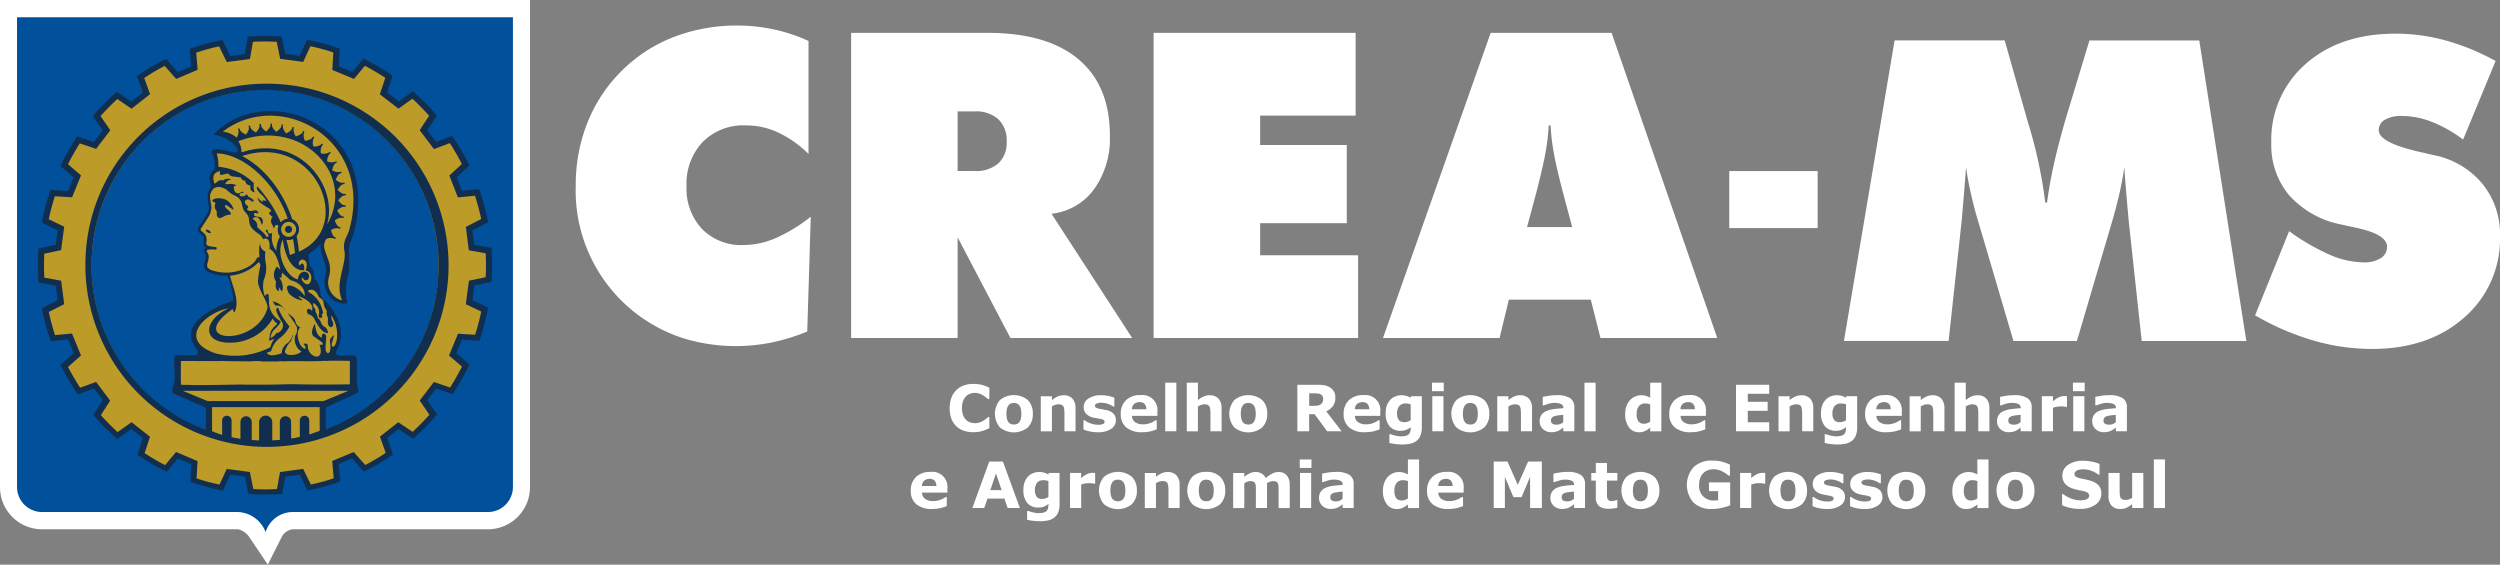 <svg id="Grupo_2" data-name="Grupo 2" xmlns="http://www.w3.org/2000/svg" width="309.923" height="70" viewBox="0 0 309.923 70">
  <rect x="0" y="0" width="309.923" height="70" fill="#808080" stroke="none"/>
  <path id="Caminho_85" data-name="Caminho 85" d="M1142.715,232.319a3.552,3.552,0,0,1-1.171-.189,2.45,2.45,0,0,1-1.522-1.5,3.985,3.985,0,0,1-.01-2.538,2.69,2.69,0,0,1,.588-.958,2.5,2.5,0,0,1,.921-.59,3.33,3.33,0,0,1,1.2-.21,4.453,4.453,0,0,1,.647.041,4.239,4.239,0,0,1,.535.106,4.083,4.083,0,0,1,.466.163c.138.062.258.117.363.168v1.4h-.169c-.072-.062-.161-.135-.268-.22a4.189,4.189,0,0,0-.368-.251,2.715,2.715,0,0,0-.455-.207,1.58,1.58,0,0,0-.524-.085,1.766,1.766,0,0,0-.588.1,1.45,1.45,0,0,0-.517.329,1.591,1.591,0,0,0-.366.583,2.475,2.475,0,0,0-.141.88,2.326,2.326,0,0,0,.153.9,1.552,1.552,0,0,0,.379.572,1.37,1.37,0,0,0,.522.3,1.815,1.815,0,0,0,.565.091,1.761,1.761,0,0,0,.529-.08,2.123,2.123,0,0,0,.486-.22,2.825,2.825,0,0,0,.345-.238c.107-.085.194-.158.266-.22h.151v1.378c-.143.065-.279.127-.409.184a3.339,3.339,0,0,1-.409.148,4.929,4.929,0,0,1-.522.122A4.143,4.143,0,0,1,1142.715,232.319Z" transform="translate(-1022.083 -178.742)" fill="#fff"/>
  <path id="Caminho_86" data-name="Caminho 86" d="M1164.75,235.079a1.112,1.112,0,0,0,.2-.4,2.389,2.389,0,0,0,.069-.647,2.557,2.557,0,0,0-.069-.645,1.113,1.113,0,0,0-.192-.412.668.668,0,0,0-.294-.225,1.026,1.026,0,0,0-.371-.067,1.081,1.081,0,0,0-.355.054.717.717,0,0,0-.294.217,1.1,1.1,0,0,0-.2.414,2.53,2.53,0,0,0-.074.663,2.448,2.448,0,0,0,.066.616,1.093,1.093,0,0,0,.189.419.73.73,0,0,0,.294.223,1.062,1.062,0,0,0,.386.067,1.032,1.032,0,0,0,.358-.062A.671.671,0,0,0,1164.75,235.079Zm1.693-1.056a2.28,2.28,0,0,1-.616,1.688,2.739,2.739,0,0,1-3.468,0,2.618,2.618,0,0,1,0-3.384,2.747,2.747,0,0,1,3.471,0,2.314,2.314,0,0,1,.611,1.693Z" transform="translate(-1038.404 -182.728)" fill="#fff"/>
  <path id="Caminho_87" data-name="Caminho 87" d="M1188.3,236.239h-1.378v-2.157a4.484,4.484,0,0,0-.028-.526,1.193,1.193,0,0,0-.089-.386.463.463,0,0,0-.225-.207,1.026,1.026,0,0,0-.412-.067,1.229,1.229,0,0,0-.378.062,2.137,2.137,0,0,0-.42.2v3.084h-1.381v-4.348h1.381v.479a3.513,3.513,0,0,1,.7-.445,1.785,1.785,0,0,1,.752-.155,1.431,1.431,0,0,1,1.084.409,1.723,1.723,0,0,1,.391,1.23Z" transform="translate(-1054.964 -182.773)" fill="#fff"/>
  <path id="Caminho_88" data-name="Caminho 88" d="M1208.7,234.859a1.269,1.269,0,0,1-.6,1.088,2.844,2.844,0,0,1-1.634.412,4.611,4.611,0,0,1-1.041-.109,3.981,3.981,0,0,1-.749-.241v-1.145h.128c.069.049.148.1.238.161a2.6,2.6,0,0,0,.384.186,3.092,3.092,0,0,0,.486.153,2.473,2.473,0,0,0,.583.065,1.5,1.5,0,0,0,.6-.091.292.292,0,0,0,.2-.269.253.253,0,0,0-.115-.23,1.459,1.459,0,0,0-.437-.137c-.1-.023-.241-.049-.414-.075a4.793,4.793,0,0,1-.476-.1,1.665,1.665,0,0,1-.867-.484,1.2,1.2,0,0,1-.284-.813,1.237,1.237,0,0,1,.586-1.044,2.733,2.733,0,0,1,1.606-.417,4.311,4.311,0,0,1,.923.1,3.707,3.707,0,0,1,.688.212v1.1h-.118a2.84,2.84,0,0,0-.7-.344,2.394,2.394,0,0,0-.793-.135,1.484,1.484,0,0,0-.56.093c-.151.062-.228.15-.228.264a.291.291,0,0,0,.1.236,1.449,1.449,0,0,0,.486.161c.141.028.292.057.455.085s.325.06.486.1a1.531,1.531,0,0,1,.8.451,1.155,1.155,0,0,1,.261.769Z" transform="translate(-1070.362 -182.773)" fill="#fff"/>
  <path id="Caminho_89" data-name="Caminho 89" d="M1225.921,233.461a.976.976,0,0,0-.212-.658.816.816,0,0,0-.631-.22,1.014,1.014,0,0,0-.655.207.908.908,0,0,0-.287.671Zm1.371.818h-3.151a1,1,0,0,0,.384.779,1.687,1.687,0,0,0,1.041.272,2.315,2.315,0,0,0,.846-.158,2.562,2.562,0,0,0,.645-.342h.154v1.119a5.277,5.277,0,0,1-.877.277,4.559,4.559,0,0,1-.915.083,2.952,2.952,0,0,1-1.98-.588,2.077,2.077,0,0,1-.688-1.675,2.263,2.263,0,0,1,.652-1.706,2.457,2.457,0,0,1,1.785-.629,1.87,1.87,0,0,1,2.105,2.079v.489Z" transform="translate(-1083.811 -182.728)" fill="#fff"/>
  <path id="Caminho_90" data-name="Caminho 90" d="M1244.31,231.786h1.378V225.76h-1.378Z" transform="translate(-1099.857 -178.319)" fill="#fff"/>
  <path id="Caminho_91" data-name="Caminho 91" d="M1259.084,231.786H1257.7v-2.157a4.484,4.484,0,0,0-.028-.526,1.134,1.134,0,0,0-.089-.386.465.465,0,0,0-.225-.207,1.025,1.025,0,0,0-.412-.067,1.228,1.228,0,0,0-.378.062,2.127,2.127,0,0,0-.42.2v3.084h-1.381V225.76h1.381v2.157a3.517,3.517,0,0,1,.7-.445,1.786,1.786,0,0,1,.752-.155,1.441,1.441,0,0,1,1.087.409,1.724,1.724,0,0,1,.391,1.23Z" transform="translate(-1107.642 -178.319)" fill="#fff"/>
  <path id="Caminho_92" data-name="Caminho 92" d="M1278.37,235.079a1.158,1.158,0,0,0,.2-.4,2.4,2.4,0,0,0,.067-.647,2.563,2.563,0,0,0-.067-.645,1.113,1.113,0,0,0-.192-.412.669.669,0,0,0-.294-.225,1.037,1.037,0,0,0-.371-.067,1.083,1.083,0,0,0-.355.054.7.7,0,0,0-.294.217,1.1,1.1,0,0,0-.2.414,2.529,2.529,0,0,0-.074.663,2.575,2.575,0,0,0,.064.616,1.1,1.1,0,0,0,.192.419.739.739,0,0,0,.292.223,1.074,1.074,0,0,0,.388.067,1.031,1.031,0,0,0,.358-.062A.673.673,0,0,0,1278.37,235.079Zm1.693-1.056a2.27,2.27,0,0,1-.619,1.688,2.739,2.739,0,0,1-3.468,0,2.622,2.622,0,0,1,.005-3.384,2.743,2.743,0,0,1,3.468,0,2.3,2.3,0,0,1,.614,1.693Z" transform="translate(-1122.966 -182.728)" fill="#fff"/>
  <path id="Caminho_93" data-name="Caminho 93" d="M1311.564,228.526a.743.743,0,0,0-.089-.373.6.6,0,0,0-.3-.243,1.132,1.132,0,0,0-.348-.075c-.133-.01-.286-.013-.463-.013h-.529v1.551h.45a4.151,4.151,0,0,0,.588-.034.815.815,0,0,0,.4-.161.741.741,0,0,0,.223-.264.868.868,0,0,0,.072-.388Zm2.292,4h-1.8l-1.55-2.116h-.678v2.116h-1.463V226.76h2.463a5.575,5.575,0,0,1,.87.06,1.867,1.867,0,0,1,.68.251,1.5,1.5,0,0,1,.509.5,1.446,1.446,0,0,1,.189.774,1.737,1.737,0,0,1-.292,1.041,2.2,2.2,0,0,1-.836.671Z" transform="translate(-1147.534 -179.06)" fill="#fff"/>
  <path id="Caminho_94" data-name="Caminho 94" d="M1333.974,233.461a.98.98,0,0,0-.215-.658.815.815,0,0,0-.629-.22,1.009,1.009,0,0,0-.655.207.9.9,0,0,0-.286.671Zm1.368.818h-3.151a1,1,0,0,0,.384.779,1.7,1.7,0,0,0,1.043.272,2.3,2.3,0,0,0,.844-.158,2.635,2.635,0,0,0,.647-.342h.153v1.119a5.377,5.377,0,0,1-.88.277,4.545,4.545,0,0,1-.916.083,2.961,2.961,0,0,1-1.979-.588,2.084,2.084,0,0,1-.688-1.675,2.262,2.262,0,0,1,.652-1.706,2.467,2.467,0,0,1,1.788-.629,1.867,1.867,0,0,1,2.1,2.079v.489Z" transform="translate(-1164.228 -182.728)" fill="#fff"/>
  <path id="Caminho_95" data-name="Caminho 95" d="M1354.27,234.867V232.9a1.264,1.264,0,0,0-.289-.078,1.754,1.754,0,0,0-.309-.031,1.014,1.014,0,0,0-.813.316,1.318,1.318,0,0,0-.271.88,1.282,1.282,0,0,0,.23.875.9.9,0,0,0,.685.249,1.272,1.272,0,0,0,.4-.067A1.434,1.434,0,0,0,1354.27,234.867Zm1.381.873a2.694,2.694,0,0,1-.174,1.028,1.511,1.511,0,0,1-.481.655,1.98,1.98,0,0,1-.747.347,4.256,4.256,0,0,1-.99.106,7.141,7.141,0,0,1-.882-.054,6.736,6.736,0,0,1-.749-.132V236.6h.166a4.076,4.076,0,0,0,.616.184,3.006,3.006,0,0,0,.65.083,2.15,2.15,0,0,0,.619-.073.815.815,0,0,0,.366-.2.738.738,0,0,0,.171-.316,1.762,1.762,0,0,0,.054-.466v-.083a2.042,2.042,0,0,1-.55.326,1.8,1.8,0,0,1-.673.122,1.764,1.764,0,0,1-1.391-.552,2.462,2.462,0,0,1-.486-1.673,2.585,2.585,0,0,1,.148-.927,2.02,2.02,0,0,1,.42-.684,1.748,1.748,0,0,1,.621-.422,1.953,1.953,0,0,1,.754-.15,2.306,2.306,0,0,1,.632.083,2.092,2.092,0,0,1,.517.23l.051-.192h1.337Z" transform="translate(-1179.388 -182.773)" fill="#fff"/>
  <path id="Caminho_96" data-name="Caminho 96" d="M1375.04,231.786h-1.381v-4.348h1.381Zm.038-4.969h-1.458V225.76h1.458Z" transform="translate(-1196.097 -178.319)" fill="#fff"/>
  <path id="Caminho_97" data-name="Caminho 97" d="M1386.02,235.079a1.152,1.152,0,0,0,.2-.4,2.406,2.406,0,0,0,.066-.647,2.57,2.57,0,0,0-.066-.645,1.155,1.155,0,0,0-.192-.412.686.686,0,0,0-.294-.225,1.038,1.038,0,0,0-.371-.067,1.079,1.079,0,0,0-.355.054.7.7,0,0,0-.294.217,1.1,1.1,0,0,0-.2.414,2.419,2.419,0,0,0-.074.663,2.574,2.574,0,0,0,.064.616,1.1,1.1,0,0,0,.192.419.738.738,0,0,0,.292.223,1.073,1.073,0,0,0,.389.067,1.043,1.043,0,0,0,.358-.062A.673.673,0,0,0,1386.02,235.079Zm1.693-1.056a2.27,2.27,0,0,1-.619,1.688,2.739,2.739,0,0,1-3.468,0,2.622,2.622,0,0,1,0-3.384,2.743,2.743,0,0,1,3.468,0,2.3,2.3,0,0,1,.614,1.693Z" transform="translate(-1203.085 -182.728)" fill="#fff"/>
  <path id="Caminho_98" data-name="Caminho 98" d="M1409.572,236.239h-1.378v-2.157a5.085,5.085,0,0,0-.028-.526,1.129,1.129,0,0,0-.092-.386.459.459,0,0,0-.223-.207,1.026,1.026,0,0,0-.412-.067,1.246,1.246,0,0,0-.381.062,2.12,2.12,0,0,0-.417.2v3.084h-1.381v-4.348h1.381v.479a3.453,3.453,0,0,1,.7-.445,1.776,1.776,0,0,1,.752-.155,1.431,1.431,0,0,1,1.084.409,1.723,1.723,0,0,1,.391,1.23Z" transform="translate(-1219.645 -182.773)" fill="#fff"/>
  <path id="Caminho_99" data-name="Caminho 99" d="M1428.741,235.093v-.9c-.187.018-.389.039-.6.065a3,3,0,0,0-.494.1.658.658,0,0,0-.315.192.473.473,0,0,0-.11.329.861.861,0,0,0,.023.22.316.316,0,0,0,.115.161.534.534,0,0,0,.21.114,1.4,1.4,0,0,0,.384.036,1.106,1.106,0,0,0,.417-.083,1.283,1.283,0,0,0,.373-.225Zm0,.676c-.074.057-.166.127-.276.207a1.872,1.872,0,0,1-.309.189,1.852,1.852,0,0,1-.419.137,2.485,2.485,0,0,1-.478.044,1.452,1.452,0,0,1-1.026-.383,1.277,1.277,0,0,1-.412-.979,1.323,1.323,0,0,1,.21-.777,1.4,1.4,0,0,1,.6-.476,3.332,3.332,0,0,1,.949-.249c.376-.049.77-.085,1.174-.109v-.023a.5.5,0,0,0-.289-.5,2.117,2.117,0,0,0-.859-.137,2.435,2.435,0,0,0-.724.122c-.258.08-.442.145-.555.189h-.128v-1.051c.146-.039.381-.083.711-.137a6.284,6.284,0,0,1,.985-.078,3.029,3.029,0,0,1,1.7.365,1.3,1.3,0,0,1,.521,1.147v2.96h-1.366Z" transform="translate(-1234.947 -182.766)" fill="#fff"/>
  <path id="Caminho_100" data-name="Caminho 100" d="M1447.53,231.786h1.381V225.76h-1.381Z" transform="translate(-1251.104 -178.319)" fill="#fff"/>
  <path id="Caminho_101" data-name="Caminho 101" d="M1470.37,230.587V228.45a1.371,1.371,0,0,0-.3-.088,1.817,1.817,0,0,0-.294-.028.975.975,0,0,0-.813.344,1.493,1.493,0,0,0-.271.953,1.551,1.551,0,0,0,.217.927.812.812,0,0,0,.7.29,1.264,1.264,0,0,0,.4-.072A1.36,1.36,0,0,0,1470.37,230.587Zm1.381,1.2h-1.381v-.453a3.087,3.087,0,0,1-.665.432,1.722,1.722,0,0,1-.714.14,1.5,1.5,0,0,1-1.253-.611,2.637,2.637,0,0,1-.468-1.649,2.828,2.828,0,0,1,.156-.981,2.25,2.25,0,0,1,.435-.735,1.816,1.816,0,0,1,.629-.451,1.87,1.87,0,0,1,.742-.161,2.047,2.047,0,0,1,.632.083,4.514,4.514,0,0,1,.506.212V225.76h1.381v6.026Z" transform="translate(-1265.796 -178.319)" fill="#fff"/>
  <path id="Caminho_102" data-name="Caminho 102" d="M1491.814,233.461a.979.979,0,0,0-.215-.658.81.81,0,0,0-.629-.22,1.014,1.014,0,0,0-.655.207.9.9,0,0,0-.286.671Zm1.368.818h-3.148a.994.994,0,0,0,.384.779,1.686,1.686,0,0,0,1.041.272,2.316,2.316,0,0,0,.846-.158,2.609,2.609,0,0,0,.645-.342h.153v1.119a5.224,5.224,0,0,1-.88.277,4.517,4.517,0,0,1-.913.083,2.952,2.952,0,0,1-1.979-.588,2.077,2.077,0,0,1-.69-1.675,2.271,2.271,0,0,1,.652-1.706,2.466,2.466,0,0,1,1.787-.629,1.867,1.867,0,0,1,2.1,2.079v.489Z" transform="translate(-1281.701 -182.728)" fill="#fff"/>
  <path id="Caminho_103" data-name="Caminho 103" d="M1525.088,232.527h-4.117V226.76h4.117v1.116h-2.657v.994h2.465v1.116h-2.465v1.424h2.657Z" transform="translate(-1305.762 -179.06)" fill="#fff"/>
  <path id="Caminho_104" data-name="Caminho 104" d="M1545.9,236.239h-1.379v-2.157a5.119,5.119,0,0,0-.028-.526,1.123,1.123,0,0,0-.092-.386.453.453,0,0,0-.225-.207,1.014,1.014,0,0,0-.409-.067,1.234,1.234,0,0,0-.381.062,2.129,2.129,0,0,0-.419.2v3.084h-1.379v-4.348h1.379v.479a3.525,3.525,0,0,1,.706-.445,1.774,1.774,0,0,1,.749-.155,1.437,1.437,0,0,1,1.087.409,1.723,1.723,0,0,1,.391,1.23Z" transform="translate(-1321.109 -182.773)" fill="#fff"/>
  <path id="Caminho_105" data-name="Caminho 105" d="M1565.3,234.867V232.9a1.248,1.248,0,0,0-.292-.078,1.727,1.727,0,0,0-.307-.031,1.014,1.014,0,0,0-.813.316,1.305,1.305,0,0,0-.271.88,1.282,1.282,0,0,0,.23.875.9.9,0,0,0,.685.249,1.272,1.272,0,0,0,.4-.067A1.425,1.425,0,0,0,1565.3,234.867Zm1.381.873a2.7,2.7,0,0,1-.171,1.028,1.536,1.536,0,0,1-.484.655,1.978,1.978,0,0,1-.747.347,4.254,4.254,0,0,1-.99.106,7.07,7.07,0,0,1-.88-.054,6.672,6.672,0,0,1-.752-.132V236.6h.166a4.081,4.081,0,0,0,.616.184,2.987,2.987,0,0,0,.65.083,2.151,2.151,0,0,0,.619-.073.815.815,0,0,0,.366-.2.737.737,0,0,0,.171-.316,1.768,1.768,0,0,0,.054-.466v-.083a2.077,2.077,0,0,1-.55.326,1.8,1.8,0,0,1-.673.122,1.755,1.755,0,0,1-1.389-.552,2.448,2.448,0,0,1-.491-1.673,2.585,2.585,0,0,1,.151-.927,2.02,2.02,0,0,1,.419-.684,1.784,1.784,0,0,1,.619-.422,1.985,1.985,0,0,1,.757-.15,2.294,2.294,0,0,1,.632.083,2.085,2.085,0,0,1,.516.23l.049-.192h1.34Z" transform="translate(-1336.448 -182.773)" fill="#fff"/>
  <path id="Caminho_106" data-name="Caminho 106" d="M1586.754,233.461a.98.98,0,0,0-.213-.658.816.816,0,0,0-.632-.22,1.014,1.014,0,0,0-.655.207.906.906,0,0,0-.287.671Zm1.371.818h-3.153a1,1,0,0,0,.386.779,1.687,1.687,0,0,0,1.041.272,2.316,2.316,0,0,0,.846-.158,2.611,2.611,0,0,0,.645-.342h.154v1.119a5.225,5.225,0,0,1-.88.277,4.517,4.517,0,0,1-.913.083,2.952,2.952,0,0,1-1.979-.588,2.078,2.078,0,0,1-.69-1.675,2.262,2.262,0,0,1,.652-1.706,2.467,2.467,0,0,1,1.788-.629,1.87,1.87,0,0,1,2.1,2.079Z" transform="translate(-1352.36 -182.728)" fill="#fff"/>
  <path id="Caminho_107" data-name="Caminho 107" d="M1609.462,236.239h-1.381v-2.157a5.189,5.189,0,0,0-.026-.526,1.123,1.123,0,0,0-.092-.386.453.453,0,0,0-.225-.207,1.021,1.021,0,0,0-.409-.067,1.233,1.233,0,0,0-.381.062,2.133,2.133,0,0,0-.42.2v3.084h-1.378v-4.348h1.378v.479a3.526,3.526,0,0,1,.706-.445,1.772,1.772,0,0,1,.749-.155,1.436,1.436,0,0,1,1.087.409,1.722,1.722,0,0,1,.392,1.23Z" transform="translate(-1368.414 -182.773)" fill="#fff"/>
  <path id="Caminho_108" data-name="Caminho 108" d="M1631.272,231.786h-1.378v-2.157c0-.176-.01-.352-.026-.526a1.176,1.176,0,0,0-.094-.386.446.446,0,0,0-.223-.207,1.025,1.025,0,0,0-.412-.067,1.219,1.219,0,0,0-.379.062,2.135,2.135,0,0,0-.419.2v3.084h-1.381V225.76h1.381v2.157a3.446,3.446,0,0,1,.7-.445,1.777,1.777,0,0,1,.752-.155,1.442,1.442,0,0,1,1.087.409,1.722,1.722,0,0,1,.389,1.23Z" transform="translate(-1384.646 -178.319)" fill="#fff"/>
  <path id="Caminho_109" data-name="Caminho 109" d="M1650.441,235.093v-.9c-.187.018-.386.039-.6.065a2.99,2.99,0,0,0-.494.1.678.678,0,0,0-.317.192.483.483,0,0,0-.108.329.849.849,0,0,0,.023.22.313.313,0,0,0,.115.161.534.534,0,0,0,.21.114,1.39,1.39,0,0,0,.381.036,1.1,1.1,0,0,0,.419-.083,1.282,1.282,0,0,0,.373-.225Zm0,.676c-.074.057-.166.127-.276.207a1.877,1.877,0,0,1-.309.189,1.852,1.852,0,0,1-.42.137,2.483,2.483,0,0,1-.478.044,1.447,1.447,0,0,1-1.026-.383,1.276,1.276,0,0,1-.412-.979,1.322,1.322,0,0,1,.21-.777,1.388,1.388,0,0,1,.6-.476,3.355,3.355,0,0,1,.949-.249c.378-.049.767-.085,1.174-.109v-.023a.5.5,0,0,0-.292-.5,2.08,2.08,0,0,0-.854-.137,2.462,2.462,0,0,0-.729.122c-.256.08-.44.145-.553.189h-.128v-1.051c.146-.039.381-.083.711-.137a6.282,6.282,0,0,1,.985-.078,3.028,3.028,0,0,1,1.7.365,1.3,1.3,0,0,1,.522,1.147v2.96h-1.366Z" transform="translate(-1399.948 -182.766)" fill="#fff"/>
  <path id="Caminho_110" data-name="Caminho 110" d="M1672.343,233.514h-.123a1.224,1.224,0,0,0-.284-.047q-.192-.016-.322-.016a3.081,3.081,0,0,0-.519.039,2.918,2.918,0,0,0-.486.132v2.913h-1.378v-4.348h1.378v.637a2.917,2.917,0,0,1,.79-.523,1.706,1.706,0,0,1,.619-.132c.049,0,.1,0,.164.005a1.366,1.366,0,0,1,.161.013Z" transform="translate(-1416.106 -183.069)" fill="#fff"/>
  <path id="Caminho_111" data-name="Caminho 111" d="M1685.72,231.786h-1.381v-4.348h1.381Zm.038-4.969H1684.3V225.76h1.458Z" transform="translate(-1427.322 -178.319)" fill="#fff"/>
  <path id="Caminho_112" data-name="Caminho 112" d="M1696.581,235.093v-.9c-.187.018-.386.039-.6.065a2.985,2.985,0,0,0-.494.1.655.655,0,0,0-.315.192.472.472,0,0,0-.11.329.868.868,0,0,0,.023.22.315.315,0,0,0,.115.161.532.532,0,0,0,.21.114,1.4,1.4,0,0,0,.384.036,1.106,1.106,0,0,0,.417-.083,1.288,1.288,0,0,0,.373-.225Zm0,.676c-.074.057-.166.127-.276.207a1.872,1.872,0,0,1-.309.189,1.813,1.813,0,0,1-.419.137,2.489,2.489,0,0,1-.478.044,1.451,1.451,0,0,1-1.025-.383,1.276,1.276,0,0,1-.412-.979,1.325,1.325,0,0,1,.21-.777,1.406,1.406,0,0,1,.6-.476,3.331,3.331,0,0,1,.949-.249c.376-.049.77-.085,1.174-.109v-.023a.5.5,0,0,0-.289-.5,2.117,2.117,0,0,0-.859-.137,2.432,2.432,0,0,0-.724.122c-.258.08-.443.145-.555.189h-.128v-1.051c.146-.039.384-.083.711-.137a6.283,6.283,0,0,1,.985-.078,3.029,3.029,0,0,1,1.7.365,1.3,1.3,0,0,1,.522,1.147v2.96h-1.366Z" transform="translate(-1434.288 -182.766)" fill="#fff"/>
  <path id="Caminho_113" data-name="Caminho 113" d="M1124.134,270.21a1,1,0,0,0-.212-.66.817.817,0,0,0-.632-.22,1,1,0,0,0-.655.21.9.9,0,0,0-.287.671Zm1.371.816h-3.153a1.014,1.014,0,0,0,.386.782,1.687,1.687,0,0,0,1.041.272,2.294,2.294,0,0,0,.844-.161,2.465,2.465,0,0,0,.647-.339h.153V272.7a4.979,4.979,0,0,1-.88.274,4.489,4.489,0,0,1-.913.085,2.978,2.978,0,0,1-1.982-.588,2.094,2.094,0,0,1-.688-1.678,2.256,2.256,0,0,1,.652-1.7,2.467,2.467,0,0,1,1.788-.629,1.87,1.87,0,0,1,2.1,2.079Z" transform="translate(-1008.053 -209.962)" fill="#fff"/>
  <path id="Caminho_114" data-name="Caminho 114" d="M1154.432,267.052l-.7-2.066-.7,2.066Zm2.266,2.222h-1.517l-.4-1.165h-2.107l-.4,1.165H1150.8l2.1-5.764h1.69Z" transform="translate(-1030.262 -206.294)" fill="#fff"/>
  <path id="Caminho_115" data-name="Caminho 115" d="M1178.67,271.617v-1.971a1.352,1.352,0,0,0-.289-.08,1.735,1.735,0,0,0-.31-.028,1.015,1.015,0,0,0-.813.316,1.664,1.664,0,0,0-.041,1.756.905.905,0,0,0,.686.249,1.259,1.259,0,0,0,.4-.067A1.513,1.513,0,0,0,1178.67,271.617Zm1.381.87a2.711,2.711,0,0,1-.171,1.031,1.513,1.513,0,0,1-.483.653,1.923,1.923,0,0,1-.747.347,4.122,4.122,0,0,1-.99.106,7.063,7.063,0,0,1-.88-.052,6.754,6.754,0,0,1-.752-.132v-1.088h.166a4.784,4.784,0,0,0,.616.184,3,3,0,0,0,.65.083,2.244,2.244,0,0,0,.619-.073.8.8,0,0,0,.366-.2.727.727,0,0,0,.171-.318,1.755,1.755,0,0,0,.054-.464v-.083a2.04,2.04,0,0,1-.55.326,1.791,1.791,0,0,1-.673.119,1.762,1.762,0,0,1-1.389-.549,2.451,2.451,0,0,1-.489-1.673,2.6,2.6,0,0,1,.148-.93,2.052,2.052,0,0,1,.419-.681,1.749,1.749,0,0,1,.619-.422,1.979,1.979,0,0,1,.754-.15,2.216,2.216,0,0,1,.634.083,1.957,1.957,0,0,1,.517.23l.051-.194h1.337Z" transform="translate(-1048.698 -210.007)" fill="#fff"/>
  <path id="Caminho_116" data-name="Caminho 116" d="M1201.282,270.264h-.123a1.2,1.2,0,0,0-.281-.047c-.13-.01-.238-.016-.325-.016a3.1,3.1,0,0,0-.519.039,2.909,2.909,0,0,0-.484.132v2.911h-1.381v-4.348h1.381v.64a2.8,2.8,0,0,1,.79-.526,1.74,1.74,0,0,1,.616-.129c.049,0,.1,0,.164.005a1.38,1.38,0,0,1,.161.01Z" transform="translate(-1065.517 -210.303)" fill="#fff"/>
  <path id="Caminho_117" data-name="Caminho 117" d="M1215.177,271.826a1.078,1.078,0,0,0,.2-.4,3.111,3.111,0,0,0,0-1.292,1.124,1.124,0,0,0-.192-.414.655.655,0,0,0-.294-.225,1.014,1.014,0,0,0-.371-.065,1.055,1.055,0,0,0-.353.054.708.708,0,0,0-.3.217,1.077,1.077,0,0,0-.2.414,2.4,2.4,0,0,0-.077.66,2.6,2.6,0,0,0,.066.619,1.092,1.092,0,0,0,.192.42.729.729,0,0,0,.291.22,1.014,1.014,0,0,0,.389.07.963.963,0,0,0,.356-.065A.636.636,0,0,0,1215.177,271.826Zm1.7-1.056a2.287,2.287,0,0,1-.619,1.691,2.747,2.747,0,0,1-3.468,0,2.626,2.626,0,0,1,.005-3.387,2.747,2.747,0,0,1,3.468.005A2.294,2.294,0,0,1,1216.873,270.77Z" transform="translate(-1075.937 -209.962)" fill="#fff"/>
  <path id="Caminho_118" data-name="Caminho 118" d="M1238.725,272.987h-1.381V270.83a5.1,5.1,0,0,0-.026-.523,1.106,1.106,0,0,0-.092-.386.458.458,0,0,0-.225-.21,1.019,1.019,0,0,0-.409-.065,1.233,1.233,0,0,0-.381.062,2.059,2.059,0,0,0-.42.2v3.081h-1.381v-4.348h1.381v.479a3.584,3.584,0,0,1,.706-.445,1.814,1.814,0,0,1,.749-.153,1.437,1.437,0,0,1,1.087.409,1.719,1.719,0,0,1,.391,1.227Z" transform="translate(-1092.489 -210.007)" fill="#fff"/>
  <path id="Caminho_119" data-name="Caminho 119" d="M1258.01,271.826a1.126,1.126,0,0,0,.2-.4,3.111,3.111,0,0,0,0-1.292,1.134,1.134,0,0,0-.192-.414.671.671,0,0,0-.294-.225,1.026,1.026,0,0,0-.371-.065,1.083,1.083,0,0,0-.356.054.72.72,0,0,0-.294.217,1.078,1.078,0,0,0-.2.414,2.514,2.514,0,0,0-.074.66,2.6,2.6,0,0,0,.064.619,1.1,1.1,0,0,0,.192.42.722.722,0,0,0,.294.22,1.008,1.008,0,0,0,.386.07.977.977,0,0,0,.358-.065A.638.638,0,0,0,1258.01,271.826Zm1.693-1.056a2.285,2.285,0,0,1-.616,1.691,2.747,2.747,0,0,1-3.468,0,2.622,2.622,0,0,1,0-3.387,2.359,2.359,0,0,1,1.732-.614,2.329,2.329,0,0,1,1.736.619A2.294,2.294,0,0,1,1259.7,270.77Z" transform="translate(-1107.813 -209.962)" fill="#fff"/>
  <path id="Caminho_120" data-name="Caminho 120" d="M1281.429,269.905v3.081h-1.381v-2.173c0-.21,0-.391-.015-.539a.918.918,0,0,0-.084-.363.421.421,0,0,0-.207-.2.981.981,0,0,0-.391-.062,1,1,0,0,0-.394.083,2.7,2.7,0,0,0-.345.176v3.081h-1.381v-4.348h1.381v.479a3.887,3.887,0,0,1,.68-.44,1.608,1.608,0,0,1,.719-.158,1.431,1.431,0,0,1,.749.192,1.314,1.314,0,0,1,.506.562,4.192,4.192,0,0,1,.8-.554,1.634,1.634,0,0,1,.762-.2,1.31,1.31,0,0,1,1.056.422,1.816,1.816,0,0,1,.361,1.214v2.83h-1.381v-2.173c0-.212,0-.394-.013-.541a.919.919,0,0,0-.082-.36.412.412,0,0,0-.207-.2,1.017,1.017,0,0,0-.4-.062.948.948,0,0,0-.338.06A2.461,2.461,0,0,0,1281.429,269.905Z" transform="translate(-1124.358 -210.007)" fill="#fff"/>
  <path id="Caminho_121" data-name="Caminho 121" d="M1310.919,268.533h-1.381v-4.348h1.381Zm.038-4.967H1309.5V262.51h1.458Z" transform="translate(-1148.375 -205.553)" fill="#fff"/>
  <path id="Caminho_122" data-name="Caminho 122" d="M1321.781,271.835v-.9c-.184.016-.386.036-.6.065a2.789,2.789,0,0,0-.494.093.68.68,0,0,0-.314.192.49.49,0,0,0-.11.329.863.863,0,0,0,.023.22.333.333,0,0,0,.115.163.553.553,0,0,0,.209.114,1.515,1.515,0,0,0,.384.036,1.1,1.1,0,0,0,.417-.085A1.245,1.245,0,0,0,1321.781,271.835Zm0,.676c-.074.057-.163.127-.273.2a2.156,2.156,0,0,1-.309.192,2.011,2.011,0,0,1-.422.137,2.489,2.489,0,0,1-.478.044,1.441,1.441,0,0,1-1.023-.383,1.279,1.279,0,0,1-.414-.981,1.328,1.328,0,0,1,.21-.777,1.415,1.415,0,0,1,.6-.477,3.4,3.4,0,0,1,.946-.249c.379-.047.77-.083,1.174-.106v-.023a.508.508,0,0,0-.289-.5,2.105,2.105,0,0,0-.857-.137,2.379,2.379,0,0,0-.726.124c-.258.08-.442.142-.555.187h-.125v-1.049c.143-.039.381-.085.708-.137a5.985,5.985,0,0,1,.984-.08,3.029,3.029,0,0,1,1.7.365,1.312,1.312,0,0,1,.522,1.15v2.957h-1.366Z" transform="translate(-1155.341 -209.992)" fill="#fff"/>
  <path id="Caminho_123" data-name="Caminho 123" d="M1352.939,267.337V265.2a1.3,1.3,0,0,0-.3-.091,1.765,1.765,0,0,0-.294-.026.969.969,0,0,0-.811.342,1.5,1.5,0,0,0-.271.953,1.559,1.559,0,0,0,.218.93.814.814,0,0,0,.7.287,1.2,1.2,0,0,0,.4-.072,1.332,1.332,0,0,0,.368-.186Zm1.381,1.2h-1.381v-.453a2.883,2.883,0,0,1-.662.432,1.685,1.685,0,0,1-.716.14,1.491,1.491,0,0,1-1.25-.611,2.631,2.631,0,0,1-.471-1.649,2.848,2.848,0,0,1,.159-.981,2.278,2.278,0,0,1,.432-.733,1.772,1.772,0,0,1,.632-.451,1.818,1.818,0,0,1,.742-.16,1.982,1.982,0,0,1,.632.083,3.849,3.849,0,0,1,.5.21V262.51h1.381v6.023Z" transform="translate(-1178.398 -205.553)" fill="#fff"/>
  <path id="Caminho_124" data-name="Caminho 124" d="M1374.394,270.21a.986.986,0,0,0-.215-.66.817.817,0,0,0-.632-.22.993.993,0,0,0-.652.21.887.887,0,0,0-.286.671Zm1.368.816h-3.151a1.006,1.006,0,0,0,.386.782,1.687,1.687,0,0,0,1.041.272,2.328,2.328,0,0,0,.847-.161,2.573,2.573,0,0,0,.644-.339h.153V272.7a5.05,5.05,0,0,1-.88.274,4.535,4.535,0,0,1-.916.085,2.97,2.97,0,0,1-1.979-.588,2.093,2.093,0,0,1-.688-1.678,2.254,2.254,0,0,1,.652-1.7,2.466,2.466,0,0,1,1.787-.629,1.867,1.867,0,0,1,2.1,2.079v.487Z" transform="translate(-1194.31 -209.962)" fill="#fff"/>
  <path id="Caminho_125" data-name="Caminho 125" d="M1409.517,269.274h-1.46v-3.861L1407,267.92h-1.013l-1.056-2.507v3.861h-1.384V263.51h1.706l1.279,2.892,1.279-2.892h1.7Z" transform="translate(-1218.372 -206.294)" fill="#fff"/>
  <path id="Caminho_126" data-name="Caminho 126" d="M1433.933,271.835v-.9c-.187.016-.389.036-.606.065a2.787,2.787,0,0,0-.494.093.691.691,0,0,0-.314.192.476.476,0,0,0-.11.329.875.875,0,0,0,.023.22.334.334,0,0,0,.115.163.534.534,0,0,0,.21.114,1.512,1.512,0,0,0,.384.036,1.126,1.126,0,0,0,.42-.085A1.313,1.313,0,0,0,1433.933,271.835Zm0,.676c-.077.057-.166.127-.276.2a2.033,2.033,0,0,1-.312.192,1.943,1.943,0,0,1-.419.137,2.491,2.491,0,0,1-.478.044,1.451,1.451,0,0,1-1.025-.383,1.286,1.286,0,0,1-.412-.981,1.347,1.347,0,0,1,.21-.777,1.415,1.415,0,0,1,.6-.477,3.4,3.4,0,0,1,.946-.249c.379-.047.77-.083,1.176-.106v-.023a.505.505,0,0,0-.291-.5,2.1,2.1,0,0,0-.857-.137,2.365,2.365,0,0,0-.726.124c-.258.08-.442.142-.555.187h-.128v-1.049c.148-.039.384-.085.711-.137a5.993,5.993,0,0,1,.985-.08,3.029,3.029,0,0,1,1.7.365,1.312,1.312,0,0,1,.522,1.15v2.957h-1.363Z" transform="translate(-1238.809 -209.992)" fill="#fff"/>
  <path id="Caminho_127" data-name="Caminho 127" d="M1454.053,269.732a3.623,3.623,0,0,1-.471.091,4.5,4.5,0,0,1-.609.034,1.838,1.838,0,0,1-1.194-.329,1.4,1.4,0,0,1-.394-1.126v-2.033h-.565v-.945h.565V264.18h1.381v1.243h1.286v.945h-1.286v1.543c0,.153,0,.285.005.4a.771.771,0,0,0,.061.306.411.411,0,0,0,.187.215.785.785,0,0,0,.4.08,1.567,1.567,0,0,0,.522-.132h.115Z" transform="translate(-1253.553 -206.791)" fill="#fff"/>
  <path id="Caminho_128" data-name="Caminho 128" d="M1468.45,271.826a1.12,1.12,0,0,0,.2-.4,3.109,3.109,0,0,0,0-1.292,1.126,1.126,0,0,0-.192-.414.667.667,0,0,0-.294-.225,1.024,1.024,0,0,0-.371-.065,1.053,1.053,0,0,0-.353.054.724.724,0,0,0-.3.217,1.107,1.107,0,0,0-.2.414,2.5,2.5,0,0,0-.074.66,2.582,2.582,0,0,0,.066.619,1.1,1.1,0,0,0,.189.42.723.723,0,0,0,.294.22,1.01,1.01,0,0,0,.386.07.973.973,0,0,0,.358-.065A.637.637,0,0,0,1468.45,271.826Zm1.693-1.056a2.286,2.286,0,0,1-.617,1.691,2.747,2.747,0,0,1-3.468,0,2.622,2.622,0,0,1,0-3.387,2.751,2.751,0,0,1,3.47.005A2.3,2.3,0,0,1,1470.143,270.77Z" transform="translate(-1264.434 -209.962)" fill="#fff"/>
  <path id="Caminho_129" data-name="Caminho 129" d="M1502.528,268.619a7.91,7.91,0,0,1-1.013.3,5.525,5.525,0,0,1-1.258.148,3.123,3.123,0,0,1-2.276-.8,3.314,3.314,0,0,1,.008-4.376,3.141,3.141,0,0,1,2.315-.823,5.471,5.471,0,0,1,1.069.1,4.687,4.687,0,0,1,1.133.409v1.352h-.164c-.072-.054-.177-.132-.315-.23a3.582,3.582,0,0,0-.4-.254,2.392,2.392,0,0,0-.517-.212,2.16,2.16,0,0,0-.629-.091,2.044,2.044,0,0,0-.708.117,1.6,1.6,0,0,0-.568.357,1.58,1.58,0,0,0-.381.588,2.246,2.246,0,0,0-.141.829,1.769,1.769,0,0,0,1.982,1.971c.056,0,.118,0,.184-.005s.131-.005.187-.01v-1.132H1499.9v-1.088h2.629Z" transform="translate(-1288.042 -205.968)" fill="#fff"/>
  <path id="Caminho_130" data-name="Caminho 130" d="M1526.1,270.264h-.123a1.221,1.221,0,0,0-.284-.047c-.128-.01-.235-.016-.325-.016a3.1,3.1,0,0,0-.519.039,2.973,2.973,0,0,0-.483.132v2.911h-1.381v-4.348h1.381v.64a2.871,2.871,0,0,1,.79-.526,1.752,1.752,0,0,1,.619-.129c.046,0,.1,0,.164.005a1.464,1.464,0,0,1,.161.01Z" transform="translate(-1307.266 -210.303)" fill="#fff"/>
  <path id="Caminho_131" data-name="Caminho 131" d="M1540,271.826a1.126,1.126,0,0,0,.2-.4,3.114,3.114,0,0,0,0-1.292,1.174,1.174,0,0,0-.189-.414.691.691,0,0,0-.3-.225,1.014,1.014,0,0,0-.371-.065,1.066,1.066,0,0,0-.353.054.709.709,0,0,0-.3.217,1.072,1.072,0,0,0-.2.414,2.389,2.389,0,0,0-.077.66,2.6,2.6,0,0,0,.066.619,1.1,1.1,0,0,0,.192.42.716.716,0,0,0,.292.22,1.013,1.013,0,0,0,.389.07.964.964,0,0,0,.356-.065A.636.636,0,0,0,1540,271.826Zm1.7-1.056a2.287,2.287,0,0,1-.619,1.691,2.748,2.748,0,0,1-3.468,0,2.627,2.627,0,0,1,.005-3.387,2.748,2.748,0,0,1,3.468.005A2.3,2.3,0,0,1,1541.693,270.77Z" transform="translate(-1317.685 -209.962)" fill="#fff"/>
  <path id="Caminho_132" data-name="Caminho 132" d="M1562.13,271.609a1.265,1.265,0,0,1-.6,1.085,2.845,2.845,0,0,1-1.634.412,4.567,4.567,0,0,1-1.038-.109,3.8,3.8,0,0,1-.752-.238v-1.147h.128c.067.049.148.1.238.161a2.364,2.364,0,0,0,.386.189,2.915,2.915,0,0,0,.486.153,2.572,2.572,0,0,0,.58.065,1.473,1.473,0,0,0,.6-.093.288.288,0,0,0,.194-.269.248.248,0,0,0-.115-.228,1.388,1.388,0,0,0-.437-.137q-.154-.035-.415-.078a4.149,4.149,0,0,1-.476-.1,1.682,1.682,0,0,1-.867-.482,1.2,1.2,0,0,1-.284-.816,1.243,1.243,0,0,1,.586-1.044,2.732,2.732,0,0,1,1.606-.414,4.14,4.14,0,0,1,.923.1,3.545,3.545,0,0,1,.688.21v1.1h-.118a2.757,2.757,0,0,0-.7-.347,2.463,2.463,0,0,0-.793-.135,1.475,1.475,0,0,0-.56.093c-.151.062-.228.15-.228.264a.275.275,0,0,0,.1.236,1.391,1.391,0,0,0,.484.163c.14.029.291.057.455.083s.322.062.486.1a1.521,1.521,0,0,1,.8.451A1.145,1.145,0,0,1,1562.13,271.609Z" transform="translate(-1333.404 -210.007)" fill="#fff"/>
  <path id="Caminho_133" data-name="Caminho 133" d="M1580.3,271.609a1.26,1.26,0,0,1-.6,1.085,2.831,2.831,0,0,1-1.632.412,4.59,4.59,0,0,1-1.041-.109,3.752,3.752,0,0,1-.749-.238v-1.147h.125c.069.049.151.1.24.161a2.243,2.243,0,0,0,.384.189,3,3,0,0,0,.486.153,2.608,2.608,0,0,0,.58.065,1.467,1.467,0,0,0,.6-.093.285.285,0,0,0,.194-.269.248.248,0,0,0-.115-.228,1.341,1.341,0,0,0-.435-.137q-.154-.035-.414-.078a3.942,3.942,0,0,1-.476-.1,1.691,1.691,0,0,1-.869-.482,1.2,1.2,0,0,1-.281-.816,1.244,1.244,0,0,1,.586-1.044,2.73,2.73,0,0,1,1.6-.414,4.124,4.124,0,0,1,.923.1,3.644,3.644,0,0,1,.69.21v1.1h-.118a2.759,2.759,0,0,0-.7-.347,2.476,2.476,0,0,0-.793-.135,1.474,1.474,0,0,0-.56.093c-.151.062-.228.15-.228.264a.28.28,0,0,0,.1.236,1.386,1.386,0,0,0,.486.163c.141.029.291.057.453.083s.325.062.488.1a1.541,1.541,0,0,1,.8.451,1.144,1.144,0,0,1,.258.769Z" transform="translate(-1346.927 -210.007)" fill="#fff"/>
  <path id="Caminho_134" data-name="Caminho 134" d="M1597.35,271.826a1.078,1.078,0,0,0,.2-.4,2.406,2.406,0,0,0,.069-.65,2.524,2.524,0,0,0-.072-.642,1.091,1.091,0,0,0-.189-.414.677.677,0,0,0-.3-.225,1,1,0,0,0-.371-.065,1.076,1.076,0,0,0-.353.054.726.726,0,0,0-.3.217,1.07,1.07,0,0,0-.2.414,2.4,2.4,0,0,0-.074.66,2.605,2.605,0,0,0,.064.619,1.1,1.1,0,0,0,.192.42.731.731,0,0,0,.292.22,1.024,1.024,0,0,0,.389.07.985.985,0,0,0,.358-.065A.651.651,0,0,0,1597.35,271.826Zm1.693-1.056a2.286,2.286,0,0,1-.616,1.691,2.747,2.747,0,0,1-3.468,0,2.622,2.622,0,0,1,0-3.387,2.747,2.747,0,0,1,3.468.005A2.294,2.294,0,0,1,1599.043,270.77Z" transform="translate(-1360.368 -209.962)" fill="#fff"/>
  <path id="Caminho_135" data-name="Caminho 135" d="M1628.96,267.337V265.2a1.3,1.3,0,0,0-.3-.091,1.745,1.745,0,0,0-.294-.026.969.969,0,0,0-.811.342,1.5,1.5,0,0,0-.271.953,1.559,1.559,0,0,0,.218.93.814.814,0,0,0,.7.287,1.193,1.193,0,0,0,.4-.072A1.339,1.339,0,0,0,1628.96,267.337Zm1.381,1.2h-1.381v-.453a2.891,2.891,0,0,1-.662.432,1.686,1.686,0,0,1-.716.14,1.494,1.494,0,0,1-1.25-.611,2.63,2.63,0,0,1-.471-1.649,2.788,2.788,0,0,1,.159-.981,2.276,2.276,0,0,1,.432-.733,1.769,1.769,0,0,1,.632-.451,1.814,1.814,0,0,1,.739-.16,1.988,1.988,0,0,1,.634.083,3.852,3.852,0,0,1,.5.21V262.51h1.381v6.023Z" transform="translate(-1383.827 -205.553)" fill="#fff"/>
  <path id="Caminho_136" data-name="Caminho 136" d="M1650.247,271.826a1.045,1.045,0,0,0,.2-.4,2.428,2.428,0,0,0,.066-.65,2.525,2.525,0,0,0-.069-.642,1.09,1.09,0,0,0-.192-.414.65.65,0,0,0-.292-.225,1.037,1.037,0,0,0-.373-.065,1.066,1.066,0,0,0-.353.054.724.724,0,0,0-.3.217,1.069,1.069,0,0,0-.2.414,2.389,2.389,0,0,0-.077.66,2.581,2.581,0,0,0,.067.619,1.088,1.088,0,0,0,.192.42.731.731,0,0,0,.291.22,1.023,1.023,0,0,0,.389.07.974.974,0,0,0,.358-.065A.628.628,0,0,0,1650.247,271.826Zm1.7-1.056a2.278,2.278,0,0,1-.619,1.691,2.748,2.748,0,0,1-3.468,0,2.627,2.627,0,0,1,.005-3.387,2.747,2.747,0,0,1,3.468.005A2.294,2.294,0,0,1,1651.943,270.77Z" transform="translate(-1399.739 -209.962)" fill="#fff"/>
  <path id="Caminho_137" data-name="Caminho 137" d="M1683.91,267.158a1.657,1.657,0,0,1-.714,1.385,3.175,3.175,0,0,1-1.938.531,5.4,5.4,0,0,1-1.233-.124,6.472,6.472,0,0,1-.985-.321v-1.38h.161a3.428,3.428,0,0,0,1.02.565,3.261,3.261,0,0,0,1.082.2,3.51,3.51,0,0,0,.353-.023,1.387,1.387,0,0,0,.355-.078.9.9,0,0,0,.279-.173.415.415,0,0,0,.107-.311.426.426,0,0,0-.159-.326,1.1,1.1,0,0,0-.465-.21c-.213-.052-.44-.1-.678-.145a5.273,5.273,0,0,1-.67-.173,2.116,2.116,0,0,1-1.036-.64,1.594,1.594,0,0,1-.314-1,1.553,1.553,0,0,1,.711-1.315,3.093,3.093,0,0,1,1.836-.51,5.7,5.7,0,0,1,1.11.111,5.057,5.057,0,0,1,.951.277v1.328h-.158a2.963,2.963,0,0,0-.844-.466,2.835,2.835,0,0,0-1.018-.189,2.476,2.476,0,0,0-.365.026,1.486,1.486,0,0,0-.35.093.677.677,0,0,0-.256.176.392.392,0,0,0-.107.269.412.412,0,0,0,.171.352,1.949,1.949,0,0,0,.652.223c.21.042.409.085.6.127a6.136,6.136,0,0,1,.621.171,2.074,2.074,0,0,1,.967.59,1.464,1.464,0,0,1,.312.968Z" transform="translate(-1423.407 -205.99)" fill="#fff"/>
  <path id="Caminho_138" data-name="Caminho 138" d="M1705.885,273.328H1704.5v-.479a4.13,4.13,0,0,1-.7.445,1.7,1.7,0,0,1-.757.153,1.416,1.416,0,0,1-1.095-.414,1.737,1.737,0,0,1-.384-1.222v-2.83h1.381v2.157c0,.218.008.4.02.546a.977.977,0,0,0,.1.362.442.442,0,0,0,.218.21,1.039,1.039,0,0,0,.412.065,1.339,1.339,0,0,0,.391-.065,1.7,1.7,0,0,0,.412-.194V268.98h1.381Z" transform="translate(-1440.175 -210.348)" fill="#fff"/>
  <path id="Caminho_139" data-name="Caminho 139" d="M1723.52,268.533h1.381V262.51h-1.381Z" transform="translate(-1456.511 -205.553)" fill="#fff"/>
  <path id="Caminho_140" data-name="Caminho 140" d="M745.181,42.55v60.375a5.225,5.225,0,0,1-5.187,5.241H715.74a1.786,1.786,0,0,0-1.276.831l-1.785,3.553-2.292-3.413a2.3,2.3,0,0,0-1.373-.971h-24.35a5.223,5.223,0,0,1-5.184-5.241V42.55Z" transform="translate(-679.48 -42.55)" fill="#fff" fill-rule="evenodd"/>
  <path id="Caminho_141" data-name="Caminho 141" d="M749.214,50.82v58.234a3.1,3.1,0,0,1-3.071,3.1H721.887a3.545,3.545,0,0,0-3.332,2.478,3.866,3.866,0,0,0-3.394-2.478h-24.35a3.1,3.1,0,0,1-3.071-3.1V50.82h61.474Z" transform="translate(-685.628 -48.679)" fill="#00509b" fill-rule="evenodd"/>
  <path id="Caminho_142" data-name="Caminho 142" d="M767.157,132.477v3.3c3.931,2.028,10.6,1.986,14.859-.018v-3.3l3.849-1.771c.187-.148.245-.383.123-.738l-.123-.43V126.56c.01-.363-.159-.546-.506-.549h-1.514c-.614,0-.752-.365-.294-.943q1.139-2.812-1.535-5.785a1.123,1.123,0,0,1-.662-1.08,2.686,2.686,0,0,0-.778-1.763c-.01-.616-.151-1.435-.57-1.515l.038-.236-.161-.3a1.523,1.523,0,0,0-.064-.891,7.024,7.024,0,0,0,1.575-1.321,2.308,2.308,0,0,0,.033.883,9.651,9.651,0,0,0,.345,1.15,3.189,3.189,0,0,1,.113,2.279,2.922,2.922,0,0,0,.481,2.051,2.33,2.33,0,0,0,2.32,1.01,7.04,7.04,0,0,1,.115-3.493l.123-.8-.041-2.359a2.952,2.952,0,0,1,.31-1.181l.35-1.085c3.373-13.248-10.954-18.836-17.46-11.984a4.455,4.455,0,0,1,2.834,1.5c.366.513.146.834-.335.678a10.455,10.455,0,0,0-1.279-.269,3.869,3.869,0,0,0-.8-.122l-.108.005-.1.01-.092.016-.082.023-.074.034-.064.041-.051.052-.033.065-.013.075.005.08.028.085.043.088c.033.078.064.158.095.238.021.06.038.119.059.181s.033.119.049.179.028.119.041.179.02.119.028.179.015.117.02.176l.008.176c0,.06,0,.117,0,.176s-.008.117-.013.174c-.008.075-.018.145-.031.218l-.3.293c-.026.034-.051.067-.077.1a1.262,1.262,0,0,0-.069.109c-.02.039-.041.078-.059.117s-.036.083-.051.124l-.023.088-.02.093-.015.1-.008.1,0,.1.005.109.013.114.018.117.028.122.033.132a1.467,1.467,0,0,1,.077.21.583.583,0,0,1,.01.093.431.431,0,0,1-.01.1.835.835,0,0,1-.046.155l-.069.091-.064.1-.054.1-.049.1-.038.1-.031.1-.023.1-.02.1-.01.093-.005.1v.093l0,.093.005.091.01.093.026.181.077.443.026.176.008.085.005.088,0,.085,0,.085-.005.085-.01.085-.018.085-.023.085-.028.085c-.059.114-.118.225-.179.337-.072.127-.146.254-.223.378-.084.14-.174.277-.266.414-.182.272-.366.536-.55.805-.008.023-.018.047-.026.073a.549.549,0,0,0-.023.093.489.489,0,0,0-.008.088c0,.031,0,.06.005.088s.01.057.018.085.018.052.028.078.026.047.041.07.033.041.051.062.033.031.051.047a4.132,4.132,0,0,1,.409.386,1.373,1.373,0,0,1,.092.122l.015.028.01.028.01.031.005.036.008.075v.088c-.005.132-.02.262-.026.394v.1l0,.049,0,.052.008.049.01.049.015.049.018.047.023.047.026.041.033.041.036.039.041.036.049.031.021.01a.715.715,0,0,0-.092.085l-.043.052-.036.054-.026.054-.021.057-.013.06,0,.062.005.06.013.065.018.062a.639.639,0,0,0,.044.1c.018.036.036.067.056.1s.038.057.056.085l.018.041.013.052.005.062a.715.715,0,0,1,0,.1c0,.039-.005.078-.01.117-.013.083-.028.163-.049.243l-.018.08c-.033.122-.072.241-.112.357-.01.034-.021.067-.028.1s-.013.067-.018.1,0,.067-.005.1,0,.065.008.1.01.062.018.093l.031.091a.969.969,0,0,0,.043.088c.018.028.036.057.054.083s.043.054.066.078a.709.709,0,0,0,.077.075l.059.047.12.075.125.067.13.062.135.057.141.052.143.049.225.062c.082.018.159.034.238.049s.166.031.248.041.174.023.258.034l.269.023c.146.008.361.016.506.018.056.122.11.241.159.36a8.611,8.611,0,0,1,.281.888.469.469,0,0,0,.013.049v0a12.748,12.748,0,0,1,.258,1.357c.051.357-.038.544-.266.562a11.531,11.531,0,0,0-3.568,1.823c-1.463,1.168-1.885,2.514-.632,4.146.263.445.118.686-.432.676l-1.806-.031c-.417,0-.614.2-.593.6l.072,2.053a3.644,3.644,0,0,1-.184,1.194c-.184.417-.184.756.09.974Z" transform="translate(-741.631 -81.944)" fill="#122e4e" fill-rule="evenodd"/>
  <path id="Caminho_146" data-name="Caminho 146" d="M798.8,127.209Z" transform="translate(-768.284 -105.284)" fill="#718fc8" fill-rule="evenodd"/>
  <path id="Caminho_147" data-name="Caminho 147" d="M804.983,121.256c-.01-.005-.015-.013-.023-.016a.2.2,0,0,1,.036.005C804.991,121.25,804.986,121.253,804.983,121.256Z" transform="translate(-772.869 -100.864)" fill="#718fc8" fill-rule="evenodd"/>
  <path id="Caminho_148" data-name="Caminho 148" d="M809.65,131.46l.015.008c.015.029.031.052.046.075C809.691,131.517,809.671,131.486,809.65,131.46Z" transform="translate(-776.36 -108.437)" fill="#718fc8" fill-rule="evenodd"/>
  <path id="Caminho_160" data-name="Caminho 160" d="M730.294,62.207l-1.77-.241-.435-2.134a25.737,25.737,0,0,0-4.215,0l-.373,2.154-1.793.241-.964-1.978a25.638,25.638,0,0,0-4.056,1.119l.179,2.154-1.657.707-1.455-1.637a25.189,25.189,0,0,0-3.624,2.139l.739,2.028-1.43,1.121-1.8-1.214a28.78,28.78,0,0,0-2.974,3.006l1.233,1.787-1.1,1.432-2.064-.7a29.693,29.693,0,0,0-2.089,3.687l1.642,1.4-.69,1.683-2.166-.135a28.053,28.053,0,0,0-1.092,4.073l1.959.935-.243,1.807-2.125.448a28.911,28.911,0,0,0,.008,4.236l2.125.381.235,1.8-1.951.987a30.5,30.5,0,0,0,1.1,4.094l2.153-.2.7,1.683-1.657,1.473a39.8,39.8,0,0,0,2.148,3.646l2.023-.728,1.084,1.44-1.179,1.833a31.273,31.273,0,0,0,2.969,2.988l1.762-1.243,1.427,1.119-.683,2.072a30.082,30.082,0,0,0,3.632,2.118l1.386-1.657,1.662.7-.12,2.18a26.223,26.223,0,0,0,4.046,1.1l.918-1.971,1.79.238.435,2.139a25.775,25.775,0,0,0,4.194,0l.384-2.139,1.788-.243.972,1.955a22.466,22.466,0,0,0,4.049-1.1l-.182-2.173,1.66-.686,1.455,1.637a27.626,27.626,0,0,0,3.619-2.131l-.724-2.051,1.414-1.106,1.808,1.207a28.558,28.558,0,0,0,2.969-3.014l-1.225-1.784,1.092-1.427,2.056.7a35.857,35.857,0,0,0,2.1-3.68l-1.647-1.406.7-1.675,2.171.129a31.077,31.077,0,0,0,1.079-4.094l-1.949-.924.24-1.823,2.11-.438a25.667,25.667,0,0,0,0-4.229l-2.12-.375-.23-1.8,1.944-.994a26.929,26.929,0,0,0-1.115-4.109l-2.135.207-.66-1.675,1.586-1.458a28.494,28.494,0,0,0-2.123-3.682l-2,.754-1.1-1.458,1.2-1.823a30.862,30.862,0,0,0-2.974-3l-1.762,1.251-1.44-1.106.683-2.077a28.518,28.518,0,0,0-3.621-2.116l-1.378,1.652-1.68-.691.133-2.188a23.963,23.963,0,0,0-4.066-1.106l-.91,1.973Zm-4.248,4.223,1.1.028,1.092.085,1.074.137,1.059.192,1.038.246,1.018.293,1,.344.977.388.951.438.926.482.9.526.872.567.841.609.813.647.78.686.747.72.711.759.675.79.637.823.6.855.56.883.519.911.473.937.43.963.386.989.338,1.007.289,1.033.238,1.051.189,1.069.138,1.085.082,1.1.028,1.119-.028,1.116-.082,1.1-.138,1.085-.189,1.069-.238,1.049-.289,1.031-.338,1.01-.386.987-.43.961-.473.937-.519.909-.557.883-.6.852-.639.821-.675.79-.711.756-.747.72-.78.684-.811.645-.844.609-.872.564-.9.523-.926.482-.951.435-.977.391-1,.342-1.018.293-1.038.243-1.059.192-1.074.137-1.092.085-1.1.028-1.1-.028-1.092-.085-1.077-.137-1.059-.192-1.041-.243-1.02-.293-1-.342-.977-.391-.954-.435-.929-.482-.9-.523-.875-.567-.846-.606-.813-.645-.785-.684-.749-.722-.714-.754-.678-.79-.642-.821-.6-.855-.563-.88-.522-.911-.476-.935-.435-.963-.386-.987-.34-1.007-.289-1.031-.243-1.049-.189-1.069-.138-1.088-.082-1.1-.031-1.116.031-1.119.082-1.1.138-1.088.189-1.069.243-1.051.289-1.031.34-1.01.386-.987.435-.963.476-.937.522-.914.563-.883.6-.852.642-.823.678-.792.716-.756.747-.722.785-.686.813-.647.846-.609.875-.567.9-.526.929-.482.954-.435.977-.391,1-.344,1.02-.293,1.043-.246,1.056-.192,1.077-.137,1.092-.085,1.1-.028Z" transform="translate(-693.16 -55.293)" fill="#122e4e" fill-rule="evenodd"/>
  <g id="Grupo_1" data-name="Grupo 1" transform="translate(5.456 5.151)">
    <path id="Caminho_143" data-name="Caminho 143" d="M808.162,160.6c-.279-1.169-.576-2.193-1.353-2.6.266-2.585-2.279-.582-.5.361a4.059,4.059,0,0,0-.008,1.187,3.662,3.662,0,0,1-.192,2.284,3.541,3.541,0,0,0,.123,2.037c.138-.239.294-.312.473-.218a4.944,4.944,0,0,0,.054.694,2.713,2.713,0,0,0,1.327,2.572c.087.034.13.127.061.255a3.672,3.672,0,0,1-.67.766,1.652,1.652,0,0,0-.537,1.117,1.272,1.272,0,0,0,.7-.6.973.973,0,0,0,.782-1.294,7.877,7.877,0,0,1-.742-1.372c-.077-.3-.01-.46.194-.486a7.993,7.993,0,0,0,1.412,2.317,3.984,3.984,0,0,1-1.069,1.335,2.981,2.981,0,0,0-1.2,1.725l-.534.205q.292.588,1.847.062a1.515,1.515,0,0,1,.583-1.166,1.7,1.7,0,0,0,.755-1.091l.074.047-.281.73a2.44,2.44,0,0,0-.606.9c-.655,1.065,1.473.93,1.9.353a1.814,1.814,0,0,1-.765-1.943,1.312,1.312,0,0,0,.182-1.164,17.218,17.218,0,0,0-1.138-1.655c.353.288.936.551,1,1.125a1.2,1.2,0,0,0,.6.675c-.667.533-.217,2.491.611,2.642.082-.184,0-.39-.24-.611a.48.48,0,0,1,.557.117c-.156,1.561,2.256,2.3,1.437-.07.407.192.552-.039.271-.291l-.882-.626c-.414-.221-.4-.751-.023-1.535l.092-.016c.074.914.361,1.473.859,1.668-.13-.6.424-.722.527-.14l-.087,1.244c-.061,1.026.652,1.07.611,0l-.069-.878c.238-.343.427-.569.509-.525l-.192.73c-.35.977.468.946.573-.517a4.278,4.278,0,0,0-.706-2.681,1.181,1.181,0,0,0,.179.777c.238.785-.519.933-.627.109l.031-.572a1.557,1.557,0,0,1-.154-.925,1.857,1.857,0,0,1-.4-.94c.026-.242-.182-.507-.563-.709-.325-.787-.731-1.031-1.192-.9-.189.026-.215.114-.077.257a3.409,3.409,0,0,1,1.708,2.3l.092.281c-.2.112-.2.3-.107.527a.745.745,0,0,1-.348.1.511.511,0,0,1-.077-.517,1.233,1.233,0,0,0-.711-1.33l-.054.125c.072.117.077.2.021.242a1.241,1.241,0,0,1,.274.421c.059.088.044.145-.008.19a3.141,3.141,0,0,1,.332.87h0a1.138,1.138,0,0,1,.378.5.923.923,0,0,0,.535.636.959.959,0,0,1,.34.743c-.683-.013-1.225-.86-1.7-1.8a1.069,1.069,0,0,0-.7-.533c-.45-.377-.1-1.039.425-.436.23-.743-.417-1.338-1.662-1.829.038.161.171.3.44.423l-.031.117a2.918,2.918,0,0,1-1.6-.857c-.995-1.811,1.343-.792,1.918.325.182-.9-.7-1.743-1.711-1.972l-1.074-.943-.059.608-.274.021a1.969,1.969,0,0,1,.409,1.5c-.061.2-.13.216-.21.047l-.263-.377.033.478c-.384-.036-.494-.527-.373-1.148a1.558,1.558,0,0,1,.118-1.883l.424.408Zm-.969,3.912a2.246,2.246,0,0,1,1.535,1.076c-.113-.133-.223-.26-.335-.377a1.589,1.589,0,0,0-.862-.182Z" transform="translate(-778.857 -132.304)" fill="#bc9b29" fill-rule="evenodd"/>
    <path id="Caminho_144" data-name="Caminho 144" d="M783.333,116.07c3.368.052,7.34,3.694,8.805,8.087a1.32,1.32,0,0,0-.87.462,16.137,16.137,0,0,0-2.905-4.453l-.077.244a2.33,2.33,0,0,0,.634.8,2.949,2.949,0,0,1,.565.733,1.969,1.969,0,0,1-.473-.083l.021.257a2.845,2.845,0,0,1-.624-.577.9.9,0,0,0,.417.709c.34.247.68.457,1.02.66a.894.894,0,0,1,.261.333c-.389.106-.348.333.074.639.031.023.072.039.107.062-.189.068-.294.533-.174.779a3.084,3.084,0,0,1,.3.665l.153-.384.307-.088.1.229a1.251,1.251,0,0,0,.2,1.224,3.583,3.583,0,0,0-.448,1.774,2.639,2.639,0,0,1-.529-2.071c0-.132-.079-.151-.24-.057-.2-.005-.292-.164-.31-.423-.043-.158-.281-.034-.217.117a.8.8,0,0,0,.082.125,1.048,1.048,0,0,1,.22.338l0,.242h-.23a2.15,2.15,0,0,0-.355-.475.561.561,0,0,0-.1-.12,3.078,3.078,0,0,1-.348-.3c-.087-.1-.225-.179-.315-.265l-.038-.083a.837.837,0,0,0-.361-.837.383.383,0,0,1-.112-.081l-.082-.086a.491.491,0,0,1,.721-.068,1.487,1.487,0,0,1,.384.842.645.645,0,0,0-.159-.977,1.993,1.993,0,0,1-.711-.151c-.182-.145-.056-.46.23-.343.384.179.235-.335-.133-.338a1.4,1.4,0,0,0-.414.065.692.692,0,0,1-.66-.213c.217-.158.261-.314.049-.465-.5-.361-.251-.79.217-.733l.373.223c.2.117.312-.065.115-.239a2.956,2.956,0,0,0-.524-.322l-.23-.322a.77.77,0,0,1-.627.268c-.4-.073-.322-.449.128-.421.159-.013.123-.184-.018-.148-.235.052-.317.156-.453.179a.46.46,0,0,1-.524-.242,1.44,1.44,0,0,1-.107-.577l.317-.174a1.61,1.61,0,0,0-.992-.132l-.386,0a.816.816,0,0,1,.772-.559.913.913,0,0,0-1.02.093.829.829,0,0,0-.918.364h-.176c-.32-.92-.028-1.387.721-1.512-.125.384-.036.559.368.421l.56-.125a.516.516,0,0,1,.248.208.933.933,0,0,0,.486.171l.867.107.182.278.164.109.225-.016c.018.4.268.587.678.647a.583.583,0,0,0,.486.824l-.125-.483.026-.649a7.071,7.071,0,0,0-4.389-2.026A5.34,5.34,0,0,0,783.333,116.07Z" transform="translate(-761.921 -102.202)" fill="#bc9b29" fill-rule="evenodd"/>
    <path id="Caminho_145" data-name="Caminho 145" d="M818.507,160.968c.248-.782.125-1.179-.217-1.322-.389-.2-.885.379-.491.712.084-.192.092-.2.279-.275.292.114.263.585.235.842-2.164.133-2.678-3.645-2.616-3.824-.995,1.832.437,4.629,1.834,4.965.2-1.473,1.652-.979,1.366-.231a.361.361,0,0,1-.721-.018c-.133.065-.148.122-.151.3,1.1,1.694,1.762-1.034.483-1.148Z" transform="translate(-786.069 -132.573)" fill="#bc9b29" fill-rule="evenodd"/>
    <path id="Caminho_149" data-name="Caminho 149" d="M795.01,108.213a2.618,2.618,0,0,1,.4,1.382l.87-.252.852-.164.823-.083.8,0,.767.07.737.143.7.205.667.268.629.322.588.372.547.421.506.462.46.5.414.53.368.559.317.579.269.6.217.613.161.626.1.629.049.631-.01.629-.074.621-.136.608-.013.042c3.626-6.113-3.161-13.319-11.018-10.306Z" transform="translate(-770.92 -95.862)" fill="#bc9b29" fill-rule="evenodd"/>
    <path id="Caminho_150" data-name="Caminho 150" d="M816.668,149.234a.438.438,0,1,1-.432.436A.435.435,0,0,1,816.668,149.234Zm0-.494a.93.93,0,1,1-.918.93A.927.927,0,0,1,816.668,148.74Z" transform="translate(-786.356 -126.385)" fill="#bc9b29" fill-rule="evenodd"/>
    <path id="Caminho_151" data-name="Caminho 151" d="M803.032,123.779a1.361,1.361,0,0,1,.563,2.1l.005.021.118.668.1.683.056.559c7.061-3.058,1.959-14.85-7.041-11.841l.32.169.414.247.414.273.4.3.4.322.389.343.381.366.371.39.361.41.348.431.335.455.325.473.307.494.3.512.276.533.261.551.246.569.225.585Z" transform="translate(-772.274 -101.77)" fill="#bc9b29" fill-rule="evenodd"/>
    <path id="Caminho_152" data-name="Caminho 152" d="M819.138,156.91a17.225,17.225,0,0,1,.233,1.748l-.624.236q-.173-.97-.427-1.883a1.236,1.236,0,0,0,.261.026A1.256,1.256,0,0,0,819.138,156.91Z" transform="translate(-788.268 -132.433)" fill="#bc9b29" fill-rule="evenodd"/>
    <path id="Caminho_153" data-name="Caminho 153" d="M786.153,173.848c0-.068.09-.078.141-.068.013.026.092.405.23.338.68-1.289-.245-3.133-.57-4.494a5.7,5.7,0,0,0,3.557-1.683.5.5,0,0,1,.207.473,11.581,11.581,0,0,0-.3,1.941c.059,1.083,1.325,2.582,1.182,3.312h0v0h0v0C789.143,178.532,780.445,177.924,786.153,173.848Z" transform="translate(-762.899 -140.597)" fill="#bc9b29" fill-rule="evenodd"/>
    <path id="Caminho_154" data-name="Caminho 154" d="M787.45,100.049c7.158-5.479,18.866.974,15.659,12.252-.248.782-.752,1.25-.606,2.377.424,1.657-1.248,4.1-.253,6.284a2.285,2.285,0,0,1-1.624-2.923,3.31,3.31,0,0,0-.166-2.271c-.256-.938-.757-1.5-.176-2.416a1.341,1.341,0,0,1,.969-.065h0l.146.08.087-.161-.146-.081h0c-.279-.156-.381-.569-.463-.863l.015-.031a1.355,1.355,0,0,1,.954-.192h0l.154.06.066-.171-.153-.06h-.005c-.294-.117-.45-.512-.568-.792a.144.144,0,0,1,.01-.031,1.35,1.35,0,0,1,.921-.32h0l.159.042.043-.179-.159-.039h0c-.312-.078-.517-.452-.67-.717a.093.093,0,0,1,.005-.026c.23-.2.552-.481.87-.452h0l.164.018.015-.184-.161-.016h-.005c-.317-.031-.573-.374-.762-.613v-.026c.2-.231.473-.564.793-.582h0l.164-.01-.01-.182-.164.008h0c-.317.021-.621-.278-.844-.483l-.008-.036c.164-.257.386-.626.7-.691,0,0,0,0,.005,0h0l.161-.034-.038-.179-.161.034h0c-.312.068-.66-.182-.911-.353a.021.021,0,0,1-.005-.013c.12-.281.286-.683.586-.8v0h0l.153-.057-.061-.171-.156.057s0,0,0,0a1.346,1.346,0,0,1-.959-.21s0,0,0-.005c.077-.3.174-.725.45-.886l0,0h0l.143-.083-.09-.158-.143.083a0,0,0,0,0,0,0,1.357,1.357,0,0,1-.977-.052l0,0a1.412,1.412,0,0,1,.312-.948h0l.128-.107-.113-.143-.128.107h0a1.362,1.362,0,0,1-.979.1,1.413,1.413,0,0,1,.164-.985h0l0,0,.11-.122-.136-.122-.11.122a0,0,0,0,1,0,0,1.347,1.347,0,0,1-.941.255.035.035,0,0,1-.01-.008,1.4,1.4,0,0,1,.015-.995v0h0l.092-.14-.151-.1-.092.138v0c-.179.27-.6.338-.9.395a.058.058,0,0,0-.013-.008,1.414,1.414,0,0,1-.133-.987v0h0l.069-.151-.164-.078-.069.151v0c-.136.3-.54.426-.829.527l-.008,0a1.4,1.4,0,0,1-.274-.959v-.005l.046-.158-.174-.052-.046.158v0c-.092.312-.478.5-.744.644a.023.023,0,0,1-.013,0c-.182-.244-.45-.59-.4-.909v0h0l.026-.166-.179-.029-.025.166v0c-.049.322-.407.566-.652.746h-.005c-.212-.221-.527-.525-.519-.852v0h0l0-.166-.182-.005,0,.169v0c-.005.325-.327.613-.547.824-.238-.192-.583-.455-.616-.779v0h0l-.018-.166L792,99.1l.015.166h0l0,0c.033.322-.253.649-.445.886-.005,0-.008,0-.01,0-.256-.164-.632-.387-.7-.707h0l-.036-.164-.179.039.038.164v0c.069.317-.176.67-.34.93-.271-.138-.665-.32-.765-.629,0,0,0,0,0,0h0l-.051-.158-.171.057.051.158h0v0a1.4,1.4,0,0,1-.243.956l-.038-.055a3.336,3.336,0,0,0-1.675-.707Z" transform="translate(-765.293 -88.876)" fill="#bc9b29" fill-rule="evenodd"/>
    <path id="Caminho_155" data-name="Caminho 155" d="M784.641,138.625l-.036,0a.3.3,0,0,1-.044.018l-.061.005-.092-.205h-.021l-.038-.065c-.026-.039-.056-.075-.079-.117l-.028-.042h-.02l-.049-.068-.1-.1c-.038-.029-.079-.062-.12-.094s-.077-.052-.118-.078a1.1,1.1,0,0,1-.184-.125c-.123-.107-.251-.205-.368-.314l-.1-.1-.1-.12-.023-.016-.038-.039a.565.565,0,0,1-.043-.065c-.031-.052-.061-.1-.087-.156s-.049-.1-.072-.156l-.043-.138-.043-.255c-.026-.156-.038-.314-.061-.473-.005-.016-.005-.031-.01-.049-.038-.088-.079-.174-.12-.262-.023-.034-.046-.068-.072-.1l-.072-.1-.008-.016h-.021l-.1-.135-.189-.226-.031-.042-.036-.086a3.959,3.959,0,0,1-.123-.387c-.036-.148-.067-.3-.1-.447a.5.5,0,0,1-.023-.094l-.066-.125c-.033-.052-.072-.1-.107-.158l-.138-.171-.01-.018-.026-.029-.069-.062c-.051-.034-.1-.068-.159-.1a4.275,4.275,0,0,0-.389-.205l-.115-.065c-.1-.06-.2-.122-.3-.187-.026-.021-.054-.042-.082-.065l-.015-.016-.013-.021c-.049-.034-.094-.073-.141-.112s-.069-.052-.107-.075l-.036-.021-.018-.036-.028-.031-.036-.031-.043-.034-.051-.034a1.713,1.713,0,0,0-.154-.081c-.064-.031-.13-.057-.2-.083-.041-.016-.082-.031-.123-.044l-.1-.031c-.061-.01-.12-.016-.182-.021l-.166-.008-.1.005-.095.013-.084.021-.079.029-.072.034-.072.047-.067.049-.061.062-.064.07c-.038.057-.079.112-.115.171s-.056.1-.084.156l-.033.057-.084.265c0,.073-.01.148-.008.223v.1l.044.333c.028.184.064.369.09.553a2.848,2.848,0,0,1,.038.335c0,.039,0,.078.005.12l-.013,0a2.653,2.653,0,0,1-.33,1.026l-.938,1.439c-.067.107-.092.148-.023.275s.289.257.4.374c.043.049.087.1.128.153l.023.034a1.113,1.113,0,0,1,.061.107,1.676,1.676,0,0,1,.1.569c-.067.439-.307.727,1.13.824.159.026.123.325-.005.325a2.9,2.9,0,0,0-1,.026l-.026.013-.021.013-.02.016-.015.016-.013.018-.01.021-.008.021-.005.023,0,.021,0,.021.005.021.008.023.054.083a2.838,2.838,0,0,1,.148.273c.013.081.023.156.031.229,0,.052-.005.1-.01.158l-.015.13c-.01.062-.023.125-.036.187-.031.13-.069.255-.1.382l-.021.1a1.335,1.335,0,0,0-.02.133v.083l.005.036.008.039.013.036.015.036.018.036.026.036.028.036.036.036.043.039.046.036.056.039.064.036.067.039c.095.039.192.073.289.1a3.045,3.045,0,0,0,.3.083,5.439,5.439,0,0,0,3.565-.3c.161-.068.32-.145.473-.223l.274-.171a.53.53,0,0,0,.061-.013l0-.021c.018-.016.033-.034.054-.049s.061-.047.095-.07.079-.057.118-.088a.115.115,0,0,0,.023-.026l.013-.026.051-.036a1.358,1.358,0,0,0,.228-.257,1.525,1.525,0,0,0,.084-.138c.049-.073.095-.148.141-.223l.031-.057.072-.021.044-.005.089-.005.036.005.013-.1a1.666,1.666,0,0,0,0-.2c-.008-.093-.018-.184-.031-.275,0-.158-.005-.317.005-.475,0-.034,0-.065,0-.1.005-.049.008-.1.018-.153.005-.031.013-.062.018-.094s.023-.078.038-.117.023-.055.036-.083l.046-.075.049-.07c.036-.031.067-.062.1-.091l.02-.016.182-.1-.061.192h0Zm-5.56-2.663h0a.417.417,0,0,1-.056.005.019.019,0,0,0-.008.018c-.407-.257-.266-.465-.317-.87a.858.858,0,0,0-.169-.255.8.8,0,0,1,.008-.691c0-.252-.442-.161-.368-.418.338-.346,1.069-.247,1.509-.127.107.057.215.114.322.166a2.231,2.231,0,0,1,.785,1.037.165.165,0,0,1-.015.07h-.056a7.3,7.3,0,0,1-.747-.509c-.233-.081-.248-.049-.215.184.136.314.706.514.706.927a1.094,1.094,0,0,0-.151.062c-.491-.039-.785.338-1.228.4Zm-1.348,1.85c-.215-.107-.361-.205-.376-.34C777.454,137.168,778.408,137.924,777.733,137.812Z" transform="translate(-757.293 -114.083)" fill="#bc9b29" fill-rule="evenodd"/>
    <path id="Caminho_156" data-name="Caminho 156" d="M778.66,189.98c-3.161.585-6.332,4.011-1.662,5.575a9.674,9.674,0,0,0,6.81-.738,3.239,3.239,0,0,1,.509-1.07h0a1.1,1.1,0,0,1-.125.057l-.527.205c.023-.2.046-.4.074-.605l.023-.14a3.921,3.921,0,0,1,.2-.616l.044-.008.1-.148.026-.075a4.847,4.847,0,0,0,.414-.382l.051-.065.021-.073.056-.044-.2-.117-.1-.086-.266-.4a6.159,6.159,0,0,1-5.445,2.993C775.218,194.173,775.632,191.344,778.66,189.98Z" transform="translate(-755.757 -156.911)" fill="#bc9b29" fill-rule="evenodd"/>
    <path id="Caminho_157" data-name="Caminho 157" d="M768.917,218.021c-.588-.029-1.182-.029-1.757-.036-.038-1-.013-1.974-.008-2.951,1.6,0,3.192.008,4.793.013.036-.005.067-.013.1-.021,1.248.029,2.552.049,3.826.049a4.793,4.793,0,0,1,1.44.029c.5-.008,1.013-.016,1.514-.016.271.029.57-.062.87-.013.852-.013,1.133-.029,1.821-.029a.664.664,0,0,0,.238,0c1.023.008,2.084.049,3.13-.034a3.883,3.883,0,0,0,.755-.013c1.537,0,1.537,0,2.455.021,0,.964-.005,1.933-.005,2.9-2.427.047-4.857.039-7.253-.016-2,.062-3.99.083-5.954.055-.1-.005-.2-.013-.294-.013C771.379,218.006,771.379,218.006,768.917,218.021Z" transform="translate(-750.177 -175.431)" fill="#bc9b29" fill-rule="evenodd"/>
    <path id="Caminho_158" data-name="Caminho 158" d="M768.08,229.35h20.529l-3.071,1.27h-14.4Z" transform="translate(-750.877 -186.054)" fill="#bc9b29" fill-rule="evenodd"/>
    <path id="Caminho_159" data-name="Caminho 159" d="M795.612,239.215V237.16H782.27v2.977a13,13,0,0,0,1.251.468v-1.741a.587.587,0,1,1,1.169,0v2.06c.368.075.737.156,1.1.205v-2.141a.7.7,0,1,1,1.4,0v2.3q.457.031.913.047v-2.351a.817.817,0,0,1,1.632,0v2.333c.312-.01.624-.036.936-.062v-2.271a.7.7,0,1,1,1.4,0v2.089c.361-.06.719-.133,1.079-.21v-2a.587.587,0,1,1,1.169,0v1.689c.432-.138.864-.3,1.3-.465Z" transform="translate(-761.438 -191.835)" fill="#bc9b29" fill-rule="evenodd"/>
    <path id="Caminho_161" data-name="Caminho 161" d="M721.26,117.3q.648.175,1.307.314l.9-1.941,2.867.382.43,2.109a24.557,24.557,0,0,0,2.933,0l.373-2.107,2.867-.392.959,1.938a21.924,21.924,0,0,0,2.829-.774l-.179-2.151,2.665-1.1,1.427,1.608a27.481,27.481,0,0,0,2.534-1.5l-.711-2.019,2.271-1.785,1.777,1.192a28.785,28.785,0,0,0,2.079-2.12l-1.2-1.761,1.76-2.3,2.01.686c.529-.839,1.015-1.707,1.473-2.588l-1.611-1.379,1.118-2.7,2.125.127q.445-1.418.754-2.876l-1.911-.909.384-2.92,2.071-.431a25.394,25.394,0,0,0,.005-2.962l-2.089-.372-.366-2.9,1.9-.979a27.273,27.273,0,0,0-.775-2.886l-2.113.205-1.061-2.707,1.55-1.429a29.444,29.444,0,0,0-1.488-2.593l-1.969.743-1.77-2.343,1.174-1.793c-.66-.733-1.348-1.442-2.077-2.107l-1.726,1.229-2.307-1.777.673-2.047a28.471,28.471,0,0,0-2.529-1.486l-1.353,1.624-2.685-1.112.128-2.164a23.463,23.463,0,0,0-2.842-.777l-.9,1.948-2.852-.387-.427-2.107a25.373,25.373,0,0,0-2.949,0l-.368,2.122-2.875.387-.949-1.948a24.424,24.424,0,0,0-2.836.785l.174,2.122-2.655,1.135-1.432-1.616a24.711,24.711,0,0,0-2.534,1.5l.724,2-2.292,1.806-1.767-1.2a28.722,28.722,0,0,0-2.079,2.112l1.21,1.759-1.765,2.31-2.02-.686c-.529.839-1.023,1.7-1.465,2.588L705.4,79.29,704.291,82l-2.13-.132a27.589,27.589,0,0,0-.76,2.855l1.918.922-.386,2.9-2.084.442a28.781,28.781,0,0,0,.008,2.975l2.084.374.376,2.907-1.91.966q.315,1.457.767,2.873l2.107-.195,1.12,2.712-1.616,1.439q.706,1.313,1.5,2.567l1.987-.717,1.739,2.317-1.153,1.8q.99,1.1,2.079,2.1l1.729-1.224,2.286,1.8-.667,2.034a28.639,28.639,0,0,0,2.54,1.486l1.361-1.629,2.662,1.125-.118,2.148c.506.171,1.015.322,1.527.46Zm6.984-48.672,1.1.029,1.092.086,1.074.138,1.059.192,1.038.247,1.018.294,1,.346.977.39.951.439.926.483.9.527.872.569.841.611.813.649.78.688.747.722.711.761.675.792.637.826.6.857.56.886.519.914.473.94.43.966.386.992.338,1.011.289,1.037.238,1.055.189,1.073.138,1.089.082,1.107.028,1.122-.028,1.12-.082,1.107-.138,1.089-.189,1.073-.238,1.052-.289,1.034-.338,1.013-.386.99-.43.964-.473.94-.519.912-.557.886-.6.855-.639.824-.675.792-.711.759-.747.722-.78.686-.811.647-.844.611-.872.566-.9.525-.926.483-.951.436-.977.392-1,.343-1.018.294-1.038.244-1.059.192-1.074.138-1.092.086-1.1.029-1.1-.029-1.092-.086-1.077-.138-1.059-.192-1.041-.244-1.02-.294-1-.343-.977-.392-.954-.436-.928-.483-.9-.525-.875-.569-.847-.608-.813-.647-.785-.686-.749-.725-.714-.756-.678-.792-.642-.824-.6-.857-.563-.883-.522-.914-.476-.938-.435-.966-.386-.99-.34-1.011-.289-1.034-.243-1.052-.189-1.073-.138-1.091-.082-1.1-.031-1.12.031-1.122.082-1.1.138-1.091.189-1.073.243-1.055.289-1.034.34-1.013.386-.99.435-.966.476-.94.522-.917.563-.886.6-.855.642-.826.678-.795.716-.759.747-.725.785-.688.813-.649.847-.611.875-.569.9-.527.928-.483.954-.436.977-.392,1-.346,1.02-.294,1.043-.247,1.056-.192,1.077-.138,1.092-.086Z" transform="translate(-700.814 -62.69)" fill="#bc9b29" fill-rule="evenodd"/>
  </g>
  <path id="Caminho_162" data-name="Caminho 162" d="M743.164,82.62a22.511,22.511,0,1,1-22.3,22.528,22.41,22.41,0,0,1,22.3-22.528Zm0,.761,1.1.028,1.092.085,1.074.137,1.059.192,1.038.246,1.018.293,1,.344.977.388.951.438.926.482.9.526.872.567.841.609.813.647.78.686.747.72.711.759.675.79.637.823.6.855.56.883.519.911.473.937.43.963.386.989.338,1.007.289,1.033.238,1.051.189,1.069.138,1.085.082,1.1.028,1.119-.028,1.116-.082,1.1-.138,1.085-.189,1.069-.238,1.049-.289,1.031-.338,1.01-.386.987-.43.961-.473.937-.519.909-.557.883-.6.852-.639.821-.675.79-.711.756-.747.72-.78.684-.811.645-.844.609-.872.564-.9.523-.926.482-.951.435-.977.391-1,.342-1.018.293-1.038.243-1.059.192-1.074.137-1.092.085-1.1.028-1.1-.028-1.092-.085-1.077-.137-1.059-.192-1.041-.243-1.02-.293-1-.342-.977-.391-.954-.435-.928-.482-.9-.523-.875-.567-.846-.606-.813-.645-.785-.684-.749-.722-.714-.754-.678-.79-.642-.821-.6-.855-.563-.88-.522-.911-.476-.935-.435-.963-.386-.987-.34-1.007-.289-1.031-.243-1.049-.189-1.069-.138-1.088-.082-1.1-.031-1.116.031-1.119.082-1.1.138-1.088.189-1.069.243-1.051.289-1.031.34-1.01.386-.987.435-.963.476-.937.522-.914L725.3,93l.6-.852.642-.823.678-.792.716-.756.747-.722.785-.686.813-.647.846-.609.875-.567.9-.526.928-.482.954-.435.977-.391,1-.344,1.02-.293,1.043-.246,1.056-.192,1.077-.137,1.092-.085Z" transform="translate(-710.277 -72.244)" fill="#122e4e" fill-rule="evenodd"/>
  <path id="Caminho_163" data-name="Caminho 163" d="M1517.72,131.519h10.956V124.45H1517.72Z" transform="translate(-1303.344 -103.243)" fill="#fff" fill-rule="evenodd"/>
  <path id="Caminho_164" data-name="Caminho 164" d="M1238.68,96.114V58.29h25.043V68.547h-11.838v3.641h10.739V81.88h-10.739v3.977h12.145V96.114Z" transform="translate(-1095.667 -54.214)" fill="#fff" fill-rule="evenodd"/>
  <path id="Caminho_165" data-name="Caminho 165" d="M987.419,70.7a13.494,13.494,0,0,0-3.765-2.662,9.473,9.473,0,0,0-4.041-.883,7.091,7.091,0,0,0-5.309,2.056,7.5,7.5,0,0,0-2.008,5.466,7.306,7.306,0,0,0,1.921,5.319,6.793,6.793,0,0,0,5.143,1.994,10.233,10.233,0,0,0,3.946-.839,20.134,20.134,0,0,0,4.391-2.672L987.26,92.71a24.665,24.665,0,0,1-4.4,1.359,22.359,22.359,0,0,1-9.667-.168,18.45,18.45,0,0,1-4.583-1.763A19.211,19.211,0,0,1,958.56,74.675a20.9,20.9,0,0,1,1.45-7.856,18.907,18.907,0,0,1,4.2-6.378,18.627,18.627,0,0,1,6.46-4.223,21.6,21.6,0,0,1,7.946-1.437,21.2,21.2,0,0,1,4.488.476,20.518,20.518,0,0,1,4.314,1.437Z" transform="translate(-887.187 -51.613)" fill="#fff" fill-rule="evenodd"/>
  <path id="Caminho_166" data-name="Caminho 166" d="M1367.716,82.364h5.6l-1.143-4.285q-.852-3.255-1.154-5.018a26.327,26.327,0,0,1-.384-3.3h-.227a27.322,27.322,0,0,1-.384,3.3q-.315,1.76-1.153,5.018l-1.151,4.285Zm-17.856,13.75,13.35-37.824H1378.2l13.1,37.824h-14.478l-1.2-4.754h-10.156l-1.153,4.754Z" transform="translate(-1178.413 -54.214)" fill="#fff" fill-rule="evenodd"/>
  <path id="Caminho_167" data-name="Caminho 167" d="M1105.251,68.026v7.39h2.095a4.231,4.231,0,0,0,2.951-.945,3.458,3.458,0,0,0,1.038-2.7,3.619,3.619,0,0,0-1.038-2.778,4.153,4.153,0,0,0-2.951-.968Zm-13.2,28.088V58.29h16.938q7.362,0,11.255,3.278c2.593,2.188,3.885,5.347,3.885,9.454a10.779,10.779,0,0,1-1.956,6.642,7.567,7.567,0,0,1-5.281,3.053l10,15.4H1111.8l-6.547-12.478V96.114Z" transform="translate(-986.537 -54.214)" fill="#fff" fill-rule="evenodd"/>
  <path id="Caminho_168" data-name="Caminho 168" d="M1624.27,93.588l4.222-10.433a27.138,27.138,0,0,0,5.061,2.936,10.868,10.868,0,0,0,4.161.93,3.784,3.784,0,0,0,2.135-.52,1.61,1.61,0,0,0,.78-1.416c0-1.033-1.294-1.826-3.892-2.364-.842-.189-1.493-.329-1.967-.432a11.6,11.6,0,0,1-6.3-3.615,9.679,9.679,0,0,1-2.189-6.463,12.457,12.457,0,0,1,4.248-9.772q4.247-3.764,11.135-3.768a23.269,23.269,0,0,1,6.235.842,28.432,28.432,0,0,1,6.187,2.545L1650.06,71.8a16.391,16.391,0,0,0-3.836-2.18,10.306,10.306,0,0,0-3.729-.748,4.094,4.094,0,0,0-2.138.469,1.471,1.471,0,0,0-.754,1.313c0,1.051,1.836,1.981,5.509,2.771.581.14,1.036.243,1.355.313a10.447,10.447,0,0,1,5.979,3.535,9.879,9.879,0,0,1,2.187,6.463,12.888,12.888,0,0,1-4.409,10.1q-4.416,3.923-11.48,3.918a26.019,26.019,0,0,1-7.23-1.041,32.461,32.461,0,0,1-7.243-3.128Zm-14.053,3.18-1.6-14.76c-.1-1.137-.207-2.266-.3-3.395s-.189-2.268-.258-3.4c-.143,1.069-.361,2.2-.634,3.4s-.616,2.465-1.021,3.83l-4.222,14.325h-7.864l-4.223-14.325q-.629-2.047-1.028-3.83c-.269-1.2-.481-2.328-.626-3.4-.087,1.147-.171,2.284-.266,3.405s-.189,2.25-.292,3.387l-1.606,14.76H1573.3l6.281-37.257h13.649l2.616,9.216c.077.287.2.722.376,1.295a57.2,57.2,0,0,1,2.036,9.591h.223c.207-1.574.506-3.258.911-5.039s.933-3.778,1.6-6l2.744-9.06h13.616l5.833,37.257Z" transform="translate(-1344.71 -54.496)" fill="#fff" fill-rule="evenodd"/>
</svg>
